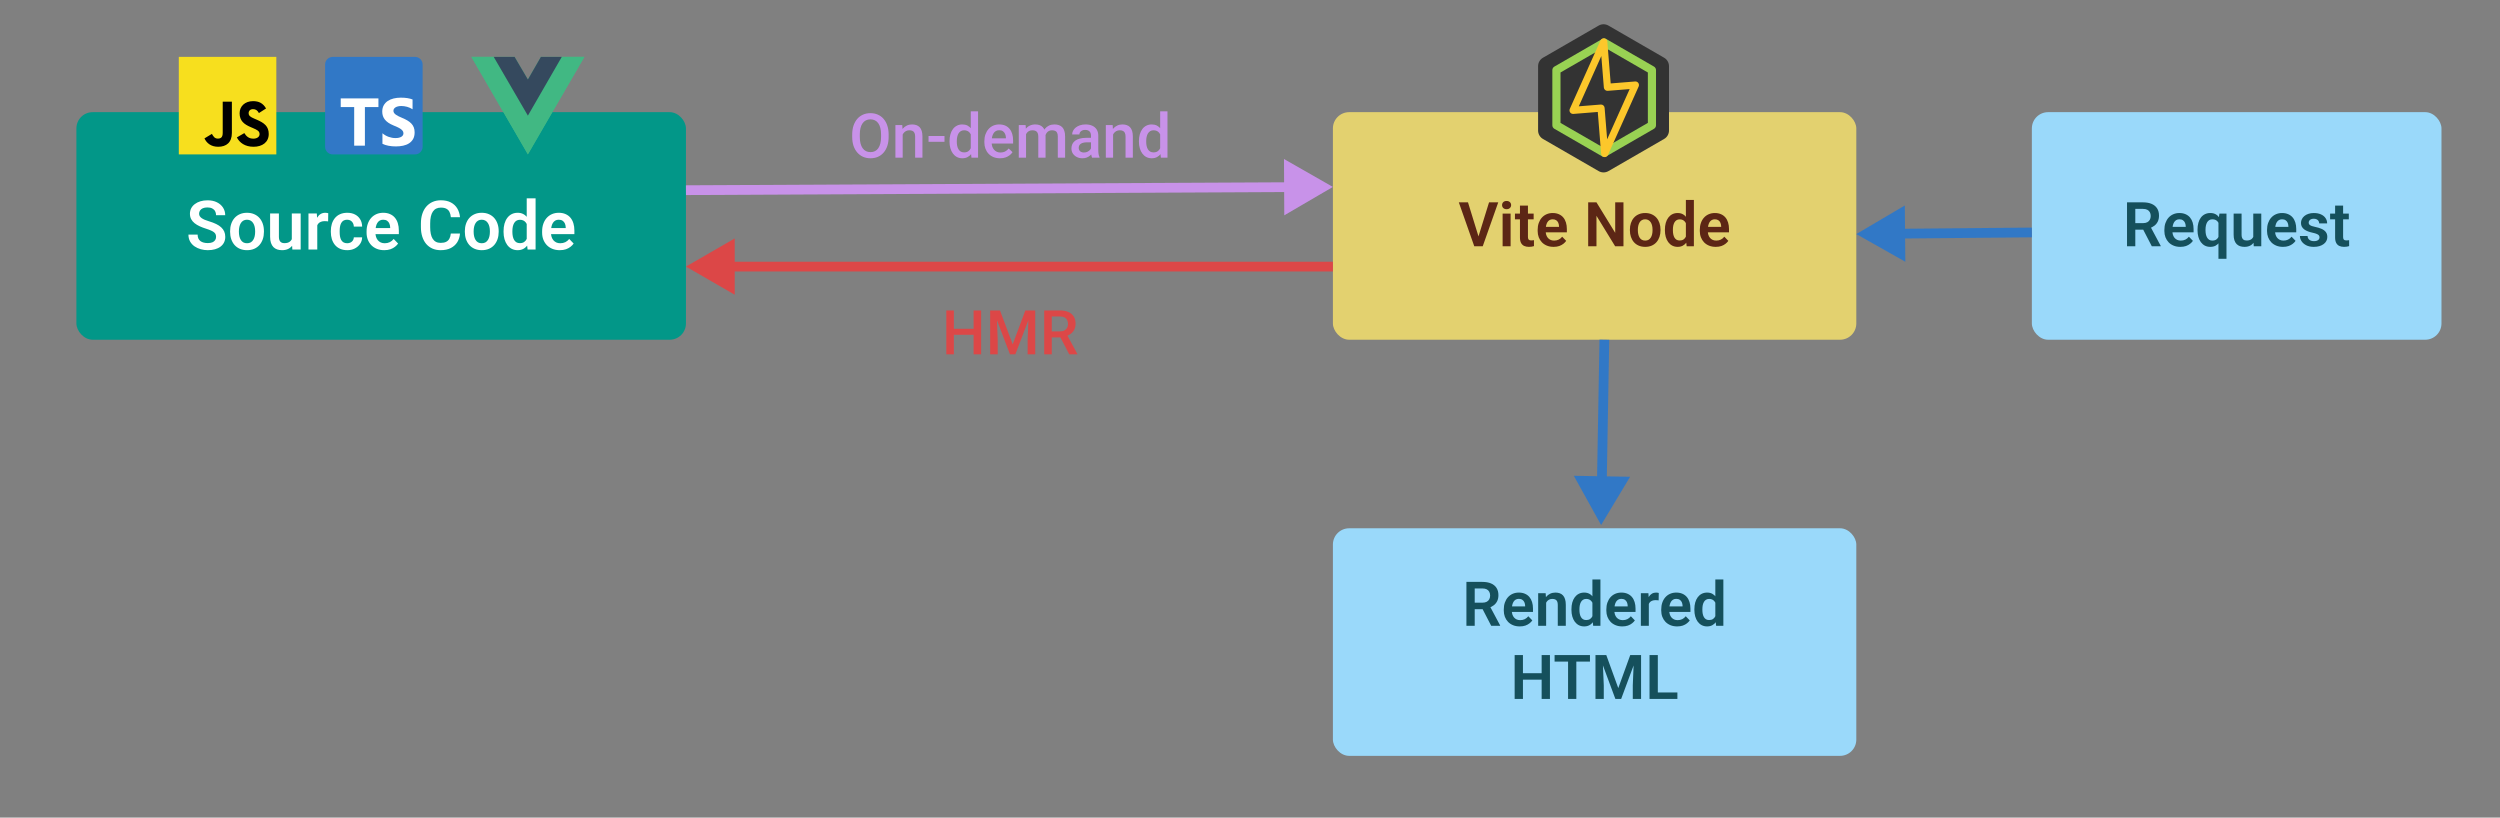 <svg width="1538" height="503" viewBox="0 0 1538 503" fill="none" xmlns="http://www.w3.org/2000/svg">
<rect x="0" y="0" width="1538" height="503" fill="#808080" stroke="none"/>
<rect x="47" y="69" width="375" height="140" rx="10" fill="#029788"/>
<path d="M132.925 145.748C132.925 145.174 132.836 144.661 132.658 144.21C132.494 143.745 132.187 143.328 131.735 142.959C131.298 142.576 130.676 142.207 129.869 141.852C129.076 141.482 128.051 141.1 126.793 140.703C125.398 140.266 124.1 139.773 122.896 139.227C121.693 138.68 120.634 138.044 119.718 137.319C118.815 136.595 118.111 135.761 117.605 134.817C117.1 133.86 116.847 132.753 116.847 131.495C116.847 130.265 117.106 129.144 117.626 128.132C118.159 127.12 118.911 126.252 119.882 125.527C120.853 124.789 121.994 124.222 123.307 123.825C124.633 123.429 126.096 123.23 127.695 123.23C129.91 123.23 131.824 123.634 133.438 124.44C135.064 125.247 136.322 126.341 137.211 127.722C138.1 129.103 138.544 130.654 138.544 132.377H132.925C132.925 131.447 132.727 130.627 132.33 129.916C131.947 129.205 131.359 128.645 130.566 128.234C129.787 127.824 128.803 127.619 127.613 127.619C126.465 127.619 125.508 127.79 124.742 128.132C123.99 128.474 123.423 128.938 123.04 129.526C122.671 130.114 122.486 130.771 122.486 131.495C122.486 132.042 122.616 132.534 122.876 132.972C123.136 133.396 123.525 133.799 124.045 134.182C124.564 134.551 125.207 134.899 125.973 135.228C126.752 135.542 127.654 135.856 128.68 136.171C130.32 136.663 131.756 137.21 132.986 137.812C134.23 138.413 135.263 139.097 136.083 139.862C136.917 140.628 137.539 141.489 137.949 142.446C138.373 143.403 138.585 144.49 138.585 145.707C138.585 146.992 138.332 148.141 137.826 149.152C137.32 150.164 136.596 151.025 135.652 151.736C134.709 152.447 133.574 152.987 132.248 153.356C130.936 153.726 129.466 153.91 127.839 153.91C126.39 153.91 124.954 153.719 123.532 153.336C122.124 152.939 120.846 152.352 119.697 151.572C118.549 150.779 117.633 149.781 116.949 148.578C116.266 147.361 115.924 145.939 115.924 144.312H121.584C121.584 145.256 121.734 146.062 122.035 146.732C122.35 147.389 122.787 147.929 123.348 148.353C123.922 148.763 124.592 149.063 125.357 149.255C126.123 149.446 126.95 149.542 127.839 149.542C128.987 149.542 129.931 149.385 130.669 149.07C131.421 148.742 131.981 148.291 132.351 147.717C132.733 147.143 132.925 146.486 132.925 145.748ZM141.559 142.631V142.2C141.559 140.573 141.791 139.076 142.256 137.709C142.721 136.328 143.397 135.132 144.286 134.12C145.175 133.108 146.262 132.322 147.547 131.762C148.832 131.188 150.295 130.9 151.936 130.9C153.604 130.9 155.08 131.188 156.365 131.762C157.664 132.322 158.758 133.108 159.646 134.12C160.535 135.132 161.212 136.328 161.677 137.709C162.142 139.076 162.374 140.573 162.374 142.2V142.631C162.374 144.244 162.142 145.741 161.677 147.122C161.212 148.489 160.535 149.686 159.646 150.711C158.758 151.723 157.671 152.509 156.386 153.069C155.101 153.63 153.631 153.91 151.977 153.91C150.336 153.91 148.866 153.63 147.567 153.069C146.269 152.509 145.175 151.723 144.286 150.711C143.397 149.686 142.721 148.489 142.256 147.122C141.791 145.741 141.559 144.244 141.559 142.631ZM146.973 142.2V142.631C146.973 143.602 147.068 144.511 147.26 145.358C147.451 146.206 147.745 146.951 148.142 147.594C148.538 148.236 149.051 148.742 149.68 149.111C150.322 149.467 151.088 149.645 151.977 149.645C152.852 149.645 153.604 149.467 154.232 149.111C154.861 148.742 155.374 148.236 155.771 147.594C156.181 146.951 156.481 146.206 156.673 145.358C156.864 144.511 156.96 143.602 156.96 142.631V142.2C156.96 141.243 156.864 140.348 156.673 139.514C156.481 138.666 156.181 137.921 155.771 137.278C155.374 136.622 154.854 136.109 154.212 135.74C153.583 135.357 152.824 135.166 151.936 135.166C151.061 135.166 150.309 135.357 149.68 135.74C149.051 136.109 148.538 136.622 148.142 137.278C147.745 137.921 147.451 138.666 147.26 139.514C147.068 140.348 146.973 141.243 146.973 142.2ZM179.519 148.229V131.311H184.974V153.5H179.847L179.519 148.229ZM180.216 143.636L181.897 143.595C181.897 145.085 181.733 146.459 181.405 147.717C181.077 148.975 180.564 150.068 179.867 150.998C179.184 151.914 178.315 152.632 177.263 153.151C176.21 153.657 174.966 153.91 173.53 153.91C172.437 153.91 171.438 153.76 170.536 153.459C169.634 153.145 168.854 152.659 168.198 152.003C167.556 151.333 167.057 150.479 166.701 149.439C166.346 148.387 166.168 147.122 166.168 145.646V131.311H171.582V145.687C171.582 146.425 171.664 147.04 171.828 147.532C172.006 148.024 172.245 148.428 172.546 148.742C172.86 149.043 173.223 149.262 173.633 149.398C174.057 149.521 174.508 149.583 174.986 149.583C176.299 149.583 177.331 149.323 178.083 148.804C178.849 148.271 179.396 147.56 179.724 146.671C180.052 145.769 180.216 144.757 180.216 143.636ZM195.187 135.843V153.5H189.772V131.311H194.899L195.187 135.843ZM201.934 131.167L201.852 136.212C201.551 136.157 201.209 136.116 200.826 136.089C200.457 136.062 200.108 136.048 199.78 136.048C198.946 136.048 198.215 136.164 197.586 136.396C196.957 136.615 196.431 136.937 196.007 137.36C195.597 137.784 195.282 138.304 195.063 138.919C194.845 139.521 194.722 140.204 194.694 140.97L193.525 140.826C193.525 139.418 193.669 138.112 193.956 136.909C194.243 135.706 194.66 134.653 195.207 133.751C195.754 132.849 196.438 132.151 197.258 131.659C198.092 131.153 199.049 130.9 200.129 130.9C200.43 130.9 200.751 130.928 201.093 130.982C201.448 131.023 201.729 131.085 201.934 131.167ZM213.603 149.645C214.368 149.645 215.052 149.494 215.653 149.193C216.255 148.893 216.733 148.469 217.089 147.922C217.458 147.375 217.656 146.739 217.684 146.015H222.79C222.763 147.519 222.339 148.865 221.519 150.055C220.698 151.244 219.604 152.188 218.237 152.885C216.884 153.568 215.366 153.91 213.685 153.91C211.976 153.91 210.485 153.623 209.214 153.049C207.942 152.475 206.883 151.675 206.035 150.649C205.201 149.624 204.572 148.435 204.148 147.081C203.738 145.728 203.533 144.278 203.533 142.733V142.077C203.533 140.532 203.738 139.083 204.148 137.729C204.572 136.376 205.201 135.187 206.035 134.161C206.883 133.136 207.942 132.336 209.214 131.762C210.485 131.188 211.969 130.9 213.664 130.9C215.455 130.9 217.027 131.249 218.381 131.946C219.748 132.644 220.814 133.628 221.58 134.899C222.359 136.171 222.763 137.668 222.79 139.391H217.684C217.656 138.598 217.479 137.887 217.15 137.258C216.822 136.629 216.357 136.123 215.756 135.74C215.154 135.357 214.423 135.166 213.562 135.166C212.646 135.166 211.88 135.357 211.265 135.74C210.663 136.123 210.191 136.649 209.85 137.319C209.521 137.976 209.289 138.714 209.152 139.534C209.029 140.341 208.968 141.188 208.968 142.077V142.733C208.968 143.636 209.029 144.497 209.152 145.317C209.289 146.138 209.521 146.876 209.85 147.532C210.191 148.175 210.663 148.688 211.265 149.07C211.88 149.453 212.659 149.645 213.603 149.645ZM236.366 153.91C234.685 153.91 233.174 153.637 231.834 153.09C230.494 152.543 229.353 151.784 228.409 150.813C227.479 149.829 226.762 148.688 226.256 147.389C225.764 146.076 225.518 144.668 225.518 143.164V142.344C225.518 140.635 225.764 139.083 226.256 137.688C226.748 136.28 227.445 135.07 228.348 134.059C229.25 133.047 230.33 132.268 231.588 131.721C232.846 131.174 234.233 130.9 235.751 130.9C237.323 130.9 238.711 131.167 239.914 131.7C241.117 132.22 242.122 132.958 242.929 133.915C243.735 134.872 244.344 136.021 244.754 137.36C245.164 138.687 245.369 140.156 245.369 141.77V144.046H227.979V140.313H240.037V139.903C240.01 139.042 239.846 138.256 239.545 137.545C239.244 136.82 238.779 136.246 238.15 135.822C237.521 135.385 236.708 135.166 235.71 135.166C234.903 135.166 234.199 135.344 233.598 135.699C233.01 136.041 232.518 136.533 232.121 137.176C231.738 137.805 231.451 138.557 231.26 139.432C231.068 140.307 230.973 141.277 230.973 142.344V143.164C230.973 144.094 231.096 144.955 231.342 145.748C231.602 146.541 231.978 147.231 232.47 147.819C232.976 148.394 233.577 148.845 234.274 149.173C234.985 149.487 235.792 149.645 236.694 149.645C237.829 149.645 238.854 149.426 239.771 148.988C240.7 148.537 241.507 147.874 242.19 146.999L244.918 149.829C244.453 150.513 243.824 151.169 243.031 151.798C242.252 152.427 241.309 152.939 240.201 153.336C239.094 153.719 237.815 153.91 236.366 153.91ZM277.341 143.677H282.98C282.83 145.673 282.276 147.443 281.319 148.988C280.362 150.52 279.029 151.723 277.32 152.598C275.611 153.473 273.54 153.91 271.106 153.91C269.233 153.91 267.545 153.582 266.041 152.926C264.551 152.256 263.272 151.306 262.206 150.075C261.153 148.831 260.347 147.341 259.786 145.604C259.226 143.854 258.945 141.893 258.945 139.719V137.442C258.945 135.269 259.232 133.307 259.807 131.557C260.381 129.807 261.201 128.316 262.268 127.086C263.348 125.842 264.64 124.885 266.144 124.215C267.661 123.545 269.356 123.21 271.229 123.21C273.663 123.21 275.721 123.661 277.402 124.563C279.084 125.452 280.39 126.676 281.319 128.234C282.249 129.793 282.81 131.584 283.001 133.607H277.361C277.252 132.35 276.979 131.283 276.541 130.408C276.117 129.533 275.475 128.87 274.613 128.419C273.766 127.954 272.638 127.722 271.229 127.722C270.136 127.722 269.172 127.927 268.338 128.337C267.518 128.747 266.834 129.362 266.287 130.183C265.74 130.989 265.33 132.001 265.057 133.218C264.783 134.421 264.646 135.815 264.646 137.401V139.719C264.646 141.236 264.77 142.597 265.016 143.8C265.262 145.003 265.645 146.021 266.164 146.855C266.684 147.689 267.354 148.325 268.174 148.763C268.994 149.2 269.972 149.419 271.106 149.419C272.487 149.419 273.608 149.2 274.47 148.763C275.345 148.325 276.008 147.683 276.459 146.835C276.924 145.987 277.218 144.935 277.341 143.677ZM285.975 142.631V142.2C285.975 140.573 286.207 139.076 286.672 137.709C287.137 136.328 287.813 135.132 288.702 134.12C289.591 133.108 290.678 132.322 291.963 131.762C293.248 131.188 294.711 130.9 296.352 130.9C298.02 130.9 299.496 131.188 300.781 131.762C302.08 132.322 303.174 133.108 304.062 134.12C304.951 135.132 305.628 136.328 306.093 137.709C306.558 139.076 306.79 140.573 306.79 142.2V142.631C306.79 144.244 306.558 145.741 306.093 147.122C305.628 148.489 304.951 149.686 304.062 150.711C303.174 151.723 302.087 152.509 300.802 153.069C299.517 153.63 298.047 153.91 296.393 153.91C294.752 153.91 293.282 153.63 291.983 153.069C290.685 152.509 289.591 151.723 288.702 150.711C287.813 149.686 287.137 148.489 286.672 147.122C286.207 145.741 285.975 144.244 285.975 142.631ZM291.389 142.2V142.631C291.389 143.602 291.484 144.511 291.676 145.358C291.867 146.206 292.161 146.951 292.558 147.594C292.954 148.236 293.467 148.742 294.096 149.111C294.738 149.467 295.504 149.645 296.393 149.645C297.268 149.645 298.02 149.467 298.648 149.111C299.277 148.742 299.79 148.236 300.187 147.594C300.597 146.951 300.897 146.206 301.089 145.358C301.28 144.511 301.376 143.602 301.376 142.631V142.2C301.376 141.243 301.28 140.348 301.089 139.514C300.897 138.666 300.597 137.921 300.187 137.278C299.79 136.622 299.271 136.109 298.628 135.74C297.999 135.357 297.24 135.166 296.352 135.166C295.477 135.166 294.725 135.357 294.096 135.74C293.467 136.109 292.954 136.622 292.558 137.278C292.161 137.921 291.867 138.666 291.676 139.514C291.484 140.348 291.389 141.243 291.389 142.2ZM324.037 148.783V122H329.492V153.5H324.57L324.037 148.783ZM309.784 142.672V142.241C309.784 140.546 309.976 139.008 310.358 137.627C310.755 136.232 311.329 135.036 312.081 134.038C312.833 133.04 313.742 132.268 314.809 131.721C315.889 131.174 317.112 130.9 318.479 130.9C319.806 130.9 320.961 131.167 321.945 131.7C322.943 132.233 323.791 132.992 324.488 133.977C325.199 134.961 325.767 136.13 326.19 137.483C326.614 138.823 326.922 140.3 327.113 141.913V143.082C326.922 144.654 326.614 146.097 326.19 147.409C325.767 148.722 325.199 149.87 324.488 150.854C323.791 151.825 322.943 152.577 321.945 153.11C320.947 153.644 319.778 153.91 318.438 153.91C317.085 153.91 315.868 153.63 314.788 153.069C313.722 152.509 312.812 151.723 312.061 150.711C311.322 149.699 310.755 148.51 310.358 147.143C309.976 145.775 309.784 144.285 309.784 142.672ZM315.219 142.241V142.672C315.219 143.629 315.301 144.524 315.465 145.358C315.629 146.192 315.896 146.931 316.265 147.573C316.634 148.202 317.105 148.694 317.68 149.05C318.268 149.405 318.979 149.583 319.812 149.583C320.879 149.583 321.754 149.351 322.438 148.886C323.135 148.407 323.675 147.758 324.058 146.938C324.44 146.104 324.687 145.167 324.796 144.128V140.908C324.741 140.088 324.598 139.329 324.365 138.632C324.146 137.935 323.832 137.333 323.422 136.827C323.025 136.321 322.533 135.925 321.945 135.638C321.357 135.351 320.66 135.207 319.854 135.207C319.02 135.207 318.309 135.392 317.721 135.761C317.133 136.116 316.654 136.615 316.285 137.258C315.916 137.9 315.643 138.646 315.465 139.493C315.301 140.341 315.219 141.257 315.219 142.241ZM344.36 153.91C342.679 153.91 341.168 153.637 339.828 153.09C338.488 152.543 337.347 151.784 336.403 150.813C335.474 149.829 334.756 148.688 334.25 147.389C333.758 146.076 333.512 144.668 333.512 143.164V142.344C333.512 140.635 333.758 139.083 334.25 137.688C334.742 136.28 335.439 135.07 336.342 134.059C337.244 133.047 338.324 132.268 339.582 131.721C340.84 131.174 342.228 130.9 343.745 130.9C345.317 130.9 346.705 131.167 347.908 131.7C349.111 132.22 350.116 132.958 350.923 133.915C351.729 134.872 352.338 136.021 352.748 137.36C353.158 138.687 353.363 140.156 353.363 141.77V144.046H335.973V140.313H348.031V139.903C348.004 139.042 347.84 138.256 347.539 137.545C347.238 136.82 346.773 136.246 346.145 135.822C345.516 135.385 344.702 135.166 343.704 135.166C342.897 135.166 342.193 135.344 341.592 135.699C341.004 136.041 340.512 136.533 340.115 137.176C339.732 137.805 339.445 138.557 339.254 139.432C339.062 140.307 338.967 141.277 338.967 142.344V143.164C338.967 144.094 339.09 144.955 339.336 145.748C339.596 146.541 339.972 147.231 340.464 147.819C340.97 148.394 341.571 148.845 342.269 149.173C342.979 149.487 343.786 149.645 344.688 149.645C345.823 149.645 346.849 149.426 347.765 148.988C348.694 148.537 349.501 147.874 350.185 146.999L352.912 149.829C352.447 150.513 351.818 151.169 351.025 151.798C350.246 152.427 349.303 152.939 348.195 153.336C347.088 153.719 345.81 153.91 344.36 153.91Z" fill="white"/>
<rect x="820" y="69" width="322" height="140" rx="10" fill="#E3D16F"/>
<path d="M909.323 146.212L916.059 124.484H921.718L912.181 151.5H908.414L909.323 146.212ZM903.107 124.484L909.806 146.212L910.771 151.5H906.967L897.467 124.484H903.107ZM929.325 131.424V151.5H924.408V131.424H929.325ZM924.074 126.173C924.074 125.443 924.322 124.837 924.816 124.354C925.324 123.872 926.004 123.631 926.857 123.631C927.711 123.631 928.385 123.872 928.88 124.354C929.387 124.837 929.641 125.443 929.641 126.173C929.641 126.89 929.387 127.49 928.88 127.973C928.385 128.455 927.711 128.696 926.857 128.696C926.004 128.696 925.324 128.455 924.816 127.973C924.322 127.49 924.074 126.89 924.074 126.173ZM943.501 131.424V134.949H931.997V131.424H943.501ZM935.077 126.488H939.994V145.711C939.994 146.305 940.075 146.762 940.235 147.084C940.396 147.406 940.637 147.622 940.959 147.733C941.281 147.845 941.664 147.9 942.109 147.9C942.431 147.9 942.728 147.882 943 147.845C943.272 147.808 943.501 147.771 943.687 147.733L943.705 151.407C943.297 151.543 942.833 151.655 942.313 151.741C941.806 151.828 941.231 151.871 940.588 151.871C939.487 151.871 938.522 151.686 937.693 151.314C936.865 150.931 936.221 150.319 935.764 149.478C935.306 148.624 935.077 147.498 935.077 146.101V126.488ZM955.784 151.871C954.263 151.871 952.896 151.624 951.684 151.129C950.471 150.634 949.438 149.948 948.585 149.069C947.744 148.179 947.094 147.146 946.637 145.971C946.191 144.783 945.969 143.509 945.969 142.148V141.406C945.969 139.86 946.191 138.456 946.637 137.194C947.082 135.92 947.713 134.826 948.529 133.91C949.346 132.995 950.323 132.29 951.461 131.795C952.599 131.3 953.854 131.053 955.228 131.053C956.65 131.053 957.906 131.294 958.994 131.776C960.083 132.246 960.992 132.914 961.722 133.78C962.451 134.646 963.002 135.685 963.373 136.897C963.744 138.097 963.93 139.427 963.93 140.887V142.946H948.195V139.569H959.105V139.198C959.081 138.419 958.932 137.708 958.66 137.064C958.388 136.409 957.967 135.889 957.398 135.506C956.829 135.11 956.093 134.912 955.19 134.912C954.461 134.912 953.824 135.073 953.279 135.395C952.747 135.704 952.302 136.149 951.943 136.73C951.597 137.299 951.337 137.98 951.164 138.771C950.991 139.563 950.904 140.441 950.904 141.406V142.148C950.904 142.99 951.016 143.769 951.238 144.486C951.473 145.204 951.813 145.828 952.259 146.36C952.716 146.88 953.261 147.288 953.892 147.585C954.535 147.869 955.265 148.012 956.081 148.012C957.108 148.012 958.035 147.814 958.864 147.418C959.705 147.01 960.435 146.41 961.054 145.618L963.521 148.179C963.101 148.797 962.532 149.391 961.814 149.96C961.109 150.529 960.256 150.993 959.254 151.352C958.252 151.698 957.095 151.871 955.784 151.871ZM998.757 124.484V151.5H993.636L982.15 132.76V151.5H977.048V124.484H982.15L993.673 143.243V124.484H998.757ZM1002.71 141.666V141.276C1002.71 139.804 1002.92 138.45 1003.34 137.213C1003.76 135.964 1004.37 134.881 1005.18 133.966C1005.98 133.05 1006.96 132.339 1008.13 131.832C1009.29 131.312 1010.61 131.053 1012.1 131.053C1013.61 131.053 1014.94 131.312 1016.11 131.832C1017.28 132.339 1018.27 133.05 1019.07 133.966C1019.88 134.881 1020.49 135.964 1020.91 137.213C1021.33 138.45 1021.54 139.804 1021.54 141.276V141.666C1021.54 143.126 1021.33 144.48 1020.91 145.729C1020.49 146.966 1019.88 148.049 1019.07 148.977C1018.27 149.892 1017.29 150.603 1016.12 151.11C1014.96 151.618 1013.63 151.871 1012.13 151.871C1010.65 151.871 1009.32 151.618 1008.15 151.11C1006.97 150.603 1005.98 149.892 1005.18 148.977C1004.37 148.049 1003.76 146.966 1003.34 145.729C1002.92 144.48 1002.71 143.126 1002.71 141.666ZM1007.61 141.276V141.666C1007.61 142.544 1007.69 143.367 1007.87 144.134C1008.04 144.901 1008.31 145.575 1008.67 146.156C1009.02 146.738 1009.49 147.195 1010.06 147.529C1010.64 147.851 1011.33 148.012 1012.13 148.012C1012.93 148.012 1013.61 147.851 1014.18 147.529C1014.74 147.195 1015.21 146.738 1015.57 146.156C1015.94 145.575 1016.21 144.901 1016.38 144.134C1016.56 143.367 1016.64 142.544 1016.64 141.666V141.276C1016.64 140.41 1016.56 139.6 1016.38 138.846C1016.21 138.079 1015.94 137.405 1015.57 136.823C1015.21 136.229 1014.74 135.766 1014.16 135.432C1013.59 135.085 1012.9 134.912 1012.1 134.912C1011.31 134.912 1010.63 135.085 1010.06 135.432C1009.49 135.766 1009.02 136.229 1008.67 136.823C1008.31 137.405 1008.04 138.079 1007.87 138.846C1007.69 139.6 1007.61 140.41 1007.61 141.276ZM1037.15 147.232V123H1042.08V151.5H1037.63L1037.15 147.232ZM1024.25 141.703V141.313C1024.25 139.78 1024.42 138.388 1024.77 137.139C1025.13 135.877 1025.65 134.795 1026.33 133.892C1027.01 132.989 1027.83 132.29 1028.8 131.795C1029.77 131.3 1030.88 131.053 1032.12 131.053C1033.32 131.053 1034.36 131.294 1035.25 131.776C1036.16 132.259 1036.92 132.945 1037.55 133.836C1038.2 134.727 1038.71 135.784 1039.09 137.009C1039.48 138.221 1039.76 139.557 1039.93 141.017V142.074C1039.76 143.497 1039.48 144.802 1039.09 145.989C1038.71 147.177 1038.2 148.216 1037.55 149.106C1036.92 149.985 1036.16 150.665 1035.25 151.147C1034.35 151.63 1033.29 151.871 1032.08 151.871C1030.86 151.871 1029.76 151.618 1028.78 151.11C1027.81 150.603 1026.99 149.892 1026.31 148.977C1025.64 148.061 1025.13 146.985 1024.77 145.748C1024.42 144.511 1024.25 143.163 1024.25 141.703ZM1029.17 141.313V141.703C1029.17 142.569 1029.24 143.379 1029.39 144.134C1029.54 144.888 1029.78 145.556 1030.11 146.138C1030.45 146.707 1030.88 147.152 1031.39 147.474C1031.93 147.795 1032.57 147.956 1033.32 147.956C1034.29 147.956 1035.08 147.746 1035.7 147.325C1036.33 146.892 1036.82 146.305 1037.17 145.562C1037.51 144.808 1037.73 143.961 1037.83 143.021V140.107C1037.78 139.365 1037.65 138.679 1037.44 138.048C1037.25 137.417 1036.96 136.873 1036.59 136.415C1036.23 135.957 1035.79 135.599 1035.25 135.339C1034.72 135.079 1034.09 134.949 1033.36 134.949C1032.61 134.949 1031.96 135.116 1031.43 135.45C1030.9 135.772 1030.47 136.223 1030.13 136.805C1029.8 137.386 1029.55 138.06 1029.39 138.827C1029.24 139.594 1029.17 140.423 1029.17 141.313ZM1055.53 151.871C1054.01 151.871 1052.65 151.624 1051.43 151.129C1050.22 150.634 1049.19 149.948 1048.33 149.069C1047.49 148.179 1046.84 147.146 1046.39 145.971C1045.94 144.783 1045.72 143.509 1045.72 142.148V141.406C1045.72 139.86 1045.94 138.456 1046.39 137.194C1046.83 135.92 1047.46 134.826 1048.28 133.91C1049.1 132.995 1050.07 132.29 1051.21 131.795C1052.35 131.3 1053.6 131.053 1054.98 131.053C1056.4 131.053 1057.66 131.294 1058.74 131.776C1059.83 132.246 1060.74 132.914 1061.47 133.78C1062.2 134.646 1062.75 135.685 1063.12 136.897C1063.49 138.097 1063.68 139.427 1063.68 140.887V142.946H1047.95V139.569H1058.86V139.198C1058.83 138.419 1058.68 137.708 1058.41 137.064C1058.14 136.409 1057.72 135.889 1057.15 135.506C1056.58 135.11 1055.84 134.912 1054.94 134.912C1054.21 134.912 1053.57 135.073 1053.03 135.395C1052.5 135.704 1052.05 136.149 1051.69 136.73C1051.35 137.299 1051.09 137.98 1050.91 138.771C1050.74 139.563 1050.65 140.441 1050.65 141.406V142.148C1050.65 142.99 1050.77 143.769 1050.99 144.486C1051.22 145.204 1051.56 145.828 1052.01 146.36C1052.47 146.88 1053.01 147.288 1053.64 147.585C1054.28 147.869 1055.01 148.012 1055.83 148.012C1056.86 148.012 1057.79 147.814 1058.61 147.418C1059.46 147.01 1060.19 146.41 1060.8 145.618L1063.27 148.179C1062.85 148.797 1062.28 149.391 1061.56 149.96C1060.86 150.529 1060.01 150.993 1059 151.352C1058 151.698 1056.85 151.871 1055.53 151.871Z" fill="#5C2615"/>
<rect x="1250" y="69" width="252" height="140" rx="10" fill="#9AD9FA"/>
<path d="M1308.54 124.484H1318.35C1320.4 124.484 1322.17 124.794 1323.64 125.412C1325.11 126.031 1326.24 126.946 1327.03 128.158C1327.83 129.37 1328.22 130.861 1328.22 132.63C1328.22 134.028 1327.97 135.24 1327.48 136.267C1326.98 137.293 1326.29 138.153 1325.38 138.846C1324.49 139.538 1323.44 140.083 1322.23 140.479L1320.63 141.295H1311.97L1311.93 137.269H1318.41C1319.46 137.269 1320.33 137.083 1321.02 136.712C1321.72 136.341 1322.23 135.827 1322.58 135.172C1322.94 134.516 1323.12 133.768 1323.12 132.927C1323.12 132.024 1322.95 131.244 1322.6 130.589C1322.25 129.921 1321.73 129.408 1321.02 129.049C1320.32 128.69 1319.43 128.511 1318.35 128.511H1313.64V151.5H1308.54V124.484ZM1323.79 151.5L1317.53 139.402L1322.93 139.384L1329.26 151.24V151.5H1323.79ZM1341.34 151.871C1339.82 151.871 1338.45 151.624 1337.24 151.129C1336.03 150.634 1334.99 149.948 1334.14 149.069C1333.3 148.179 1332.65 147.146 1332.19 145.971C1331.75 144.783 1331.52 143.509 1331.52 142.148V141.406C1331.52 139.86 1331.75 138.456 1332.19 137.194C1332.64 135.92 1333.27 134.826 1334.08 133.91C1334.9 132.995 1335.88 132.29 1337.02 131.795C1338.15 131.3 1339.41 131.053 1340.78 131.053C1342.21 131.053 1343.46 131.294 1344.55 131.776C1345.64 132.246 1346.55 132.914 1347.28 133.78C1348.01 134.646 1348.56 135.685 1348.93 136.897C1349.3 138.097 1349.49 139.427 1349.49 140.887V142.946H1333.75V139.569H1344.66V139.198C1344.64 138.419 1344.49 137.708 1344.22 137.064C1343.94 136.409 1343.52 135.889 1342.95 135.506C1342.39 135.11 1341.65 134.912 1340.75 134.912C1340.02 134.912 1339.38 135.073 1338.83 135.395C1338.3 135.704 1337.86 136.149 1337.5 136.73C1337.15 137.299 1336.89 137.98 1336.72 138.771C1336.55 139.563 1336.46 140.441 1336.46 141.406V142.148C1336.46 142.99 1336.57 143.769 1336.79 144.486C1337.03 145.204 1337.37 145.828 1337.81 146.36C1338.27 146.88 1338.82 147.288 1339.45 147.585C1340.09 147.869 1340.82 148.012 1341.64 148.012C1342.66 148.012 1343.59 147.814 1344.42 147.418C1345.26 147.01 1345.99 146.41 1346.61 145.618L1349.08 148.179C1348.66 148.797 1348.09 149.391 1347.37 149.96C1346.67 150.529 1345.81 150.993 1344.81 151.352C1343.81 151.698 1342.65 151.871 1341.34 151.871ZM1364.79 159.219V135.469L1365.39 131.424H1369.73V159.219H1364.79ZM1351.92 141.666V141.276C1351.92 139.743 1352.09 138.351 1352.44 137.102C1352.78 135.84 1353.29 134.764 1353.96 133.873C1354.64 132.97 1355.47 132.277 1356.44 131.795C1357.42 131.3 1358.54 131.053 1359.8 131.053C1361.04 131.053 1362.11 131.294 1363.01 131.776C1363.91 132.259 1364.68 132.945 1365.31 133.836C1365.94 134.714 1366.44 135.759 1366.82 136.972C1367.2 138.184 1367.48 139.526 1367.67 140.998V142.056C1367.48 143.466 1367.2 144.771 1366.82 145.971C1366.44 147.158 1365.94 148.197 1365.31 149.088C1364.69 149.966 1363.93 150.653 1363.01 151.147C1362.1 151.63 1361.01 151.871 1359.76 151.871C1358.52 151.871 1357.4 151.618 1356.42 151.11C1355.46 150.591 1354.64 149.873 1353.96 148.958C1353.29 148.043 1352.78 146.966 1352.44 145.729C1352.09 144.48 1351.92 143.126 1351.92 141.666ZM1356.83 141.276V141.666C1356.83 142.544 1356.91 143.367 1357.06 144.134C1357.22 144.888 1357.46 145.556 1357.8 146.138C1358.13 146.719 1358.56 147.177 1359.08 147.511C1359.61 147.845 1360.25 148.012 1361.01 148.012C1362.02 148.012 1362.84 147.789 1363.48 147.344C1364.12 146.898 1364.6 146.299 1364.92 145.544C1365.26 144.777 1365.47 143.924 1365.57 142.983V140.089C1365.51 139.334 1365.38 138.642 1365.18 138.011C1364.98 137.38 1364.71 136.836 1364.35 136.378C1364 135.92 1363.56 135.562 1363.01 135.302C1362.47 135.042 1361.81 134.912 1361.04 134.912C1360.29 134.912 1359.65 135.079 1359.12 135.413C1358.58 135.735 1358.15 136.186 1357.82 136.768C1357.48 137.349 1357.24 138.023 1357.07 138.79C1356.91 139.557 1356.83 140.386 1356.83 141.276ZM1386.21 146.731V131.424H1391.14V151.5H1386.5L1386.21 146.731ZM1386.84 142.575L1388.36 142.538C1388.36 143.886 1388.21 145.13 1387.91 146.268C1387.62 147.406 1387.15 148.395 1386.52 149.236C1385.9 150.065 1385.12 150.715 1384.16 151.185C1383.21 151.642 1382.09 151.871 1380.79 151.871C1379.8 151.871 1378.89 151.735 1378.08 151.463C1377.26 151.178 1376.56 150.739 1375.96 150.146C1375.38 149.539 1374.93 148.766 1374.61 147.826C1374.29 146.874 1374.13 145.729 1374.13 144.394V131.424H1379.02V144.431C1379.02 145.099 1379.1 145.655 1379.25 146.101C1379.41 146.546 1379.62 146.911 1379.9 147.195C1380.18 147.467 1380.51 147.665 1380.88 147.789C1381.26 147.9 1381.67 147.956 1382.1 147.956C1383.29 147.956 1384.23 147.721 1384.91 147.251C1385.6 146.769 1386.09 146.125 1386.39 145.321C1386.69 144.505 1386.84 143.59 1386.84 142.575ZM1404.5 151.871C1402.98 151.871 1401.61 151.624 1400.4 151.129C1399.19 150.634 1398.15 149.948 1397.3 149.069C1396.46 148.179 1395.81 147.146 1395.35 145.971C1394.91 144.783 1394.68 143.509 1394.68 142.148V141.406C1394.68 139.86 1394.91 138.456 1395.35 137.194C1395.8 135.92 1396.43 134.826 1397.25 133.91C1398.06 132.995 1399.04 132.29 1400.18 131.795C1401.31 131.3 1402.57 131.053 1403.94 131.053C1405.37 131.053 1406.62 131.294 1407.71 131.776C1408.8 132.246 1409.71 132.914 1410.44 133.78C1411.17 134.646 1411.72 135.685 1412.09 136.897C1412.46 138.097 1412.65 139.427 1412.65 140.887V142.946H1396.91V139.569H1407.82V139.198C1407.8 138.419 1407.65 137.708 1407.38 137.064C1407.1 136.409 1406.68 135.889 1406.11 135.506C1405.55 135.11 1404.81 134.912 1403.91 134.912C1403.18 134.912 1402.54 135.073 1402 135.395C1401.46 135.704 1401.02 136.149 1400.66 136.73C1400.31 137.299 1400.05 137.98 1399.88 138.771C1399.71 139.563 1399.62 140.441 1399.62 141.406V142.148C1399.62 142.99 1399.73 143.769 1399.95 144.486C1400.19 145.204 1400.53 145.828 1400.97 146.36C1401.43 146.88 1401.98 147.288 1402.61 147.585C1403.25 147.869 1403.98 148.012 1404.8 148.012C1405.82 148.012 1406.75 147.814 1407.58 147.418C1408.42 147.01 1409.15 146.41 1409.77 145.618L1412.24 148.179C1411.82 148.797 1411.25 149.391 1410.53 149.96C1409.83 150.529 1408.97 150.993 1407.97 151.352C1406.97 151.698 1405.81 151.871 1404.5 151.871ZM1426.97 146.008C1426.97 145.587 1426.86 145.21 1426.64 144.876C1426.41 144.542 1425.99 144.239 1425.37 143.967C1424.77 143.682 1423.88 143.416 1422.7 143.169C1421.66 142.946 1420.7 142.668 1419.83 142.334C1418.95 142 1418.19 141.598 1417.56 141.128C1416.93 140.646 1416.44 140.083 1416.08 139.439C1415.73 138.784 1415.56 138.029 1415.56 137.176C1415.56 136.347 1415.74 135.568 1416.1 134.838C1416.46 134.096 1416.97 133.446 1417.66 132.89C1418.34 132.321 1419.16 131.875 1420.14 131.554C1421.12 131.22 1422.22 131.053 1423.44 131.053C1425.15 131.053 1426.62 131.331 1427.84 131.888C1429.08 132.444 1430.03 133.211 1430.68 134.188C1431.34 135.153 1431.66 136.242 1431.66 137.454H1426.77C1426.77 136.922 1426.64 136.44 1426.39 136.007C1426.16 135.574 1425.79 135.228 1425.3 134.968C1424.81 134.696 1424.18 134.56 1423.43 134.56C1422.75 134.56 1422.17 134.671 1421.7 134.894C1421.24 135.116 1420.9 135.407 1420.66 135.766C1420.43 136.124 1420.31 136.52 1420.31 136.953C1420.31 137.275 1420.37 137.565 1420.49 137.825C1420.63 138.073 1420.85 138.301 1421.14 138.512C1421.44 138.722 1421.84 138.914 1422.35 139.087C1422.87 139.26 1423.51 139.427 1424.26 139.588C1425.76 139.885 1427.06 140.281 1428.18 140.775C1429.3 141.258 1430.18 141.901 1430.81 142.705C1431.44 143.509 1431.76 144.536 1431.76 145.785C1431.76 146.676 1431.57 147.492 1431.18 148.234C1430.8 148.964 1430.24 149.601 1429.51 150.146C1428.78 150.69 1427.91 151.117 1426.9 151.426C1425.88 151.723 1424.74 151.871 1423.46 151.871C1421.62 151.871 1420.06 151.543 1418.79 150.888C1417.51 150.22 1416.55 149.379 1415.89 148.364C1415.24 147.338 1414.91 146.274 1414.91 145.173H1419.6C1419.64 145.952 1419.85 146.577 1420.23 147.047C1420.62 147.517 1421.1 147.857 1421.68 148.067C1422.28 148.265 1422.9 148.364 1423.56 148.364C1424.3 148.364 1424.92 148.265 1425.43 148.067C1425.94 147.857 1426.32 147.579 1426.58 147.232C1426.84 146.874 1426.97 146.465 1426.97 146.008ZM1444.99 131.424V134.949H1433.48V131.424H1444.99ZM1436.56 126.488H1441.48V145.711C1441.48 146.305 1441.56 146.762 1441.72 147.084C1441.88 147.406 1442.12 147.622 1442.44 147.733C1442.77 147.845 1443.15 147.9 1443.59 147.9C1443.92 147.9 1444.21 147.882 1444.49 147.845C1444.76 147.808 1444.99 147.771 1445.17 147.733L1445.19 151.407C1444.78 151.543 1444.32 151.655 1443.8 151.741C1443.29 151.828 1442.72 151.871 1442.07 151.871C1440.97 151.871 1440.01 151.686 1439.18 151.314C1438.35 150.931 1437.71 150.319 1437.25 149.478C1436.79 148.624 1436.56 147.498 1436.56 146.101V126.488Z" fill="#15505C"/>
<rect x="820" y="325" width="322" height="140" rx="10" fill="#9AD9FA"/>
<path d="M902.143 357.984H911.958C914.011 357.984 915.774 358.294 917.246 358.912C918.718 359.531 919.85 360.446 920.642 361.658C921.433 362.87 921.829 364.361 921.829 366.13C921.829 367.528 921.582 368.74 921.087 369.767C920.592 370.793 919.893 371.653 918.99 372.346C918.1 373.038 917.048 373.583 915.836 373.979L914.24 374.795H905.575L905.538 370.769H912.014C913.065 370.769 913.937 370.583 914.63 370.212C915.323 369.841 915.842 369.327 916.188 368.672C916.547 368.016 916.727 367.268 916.727 366.427C916.727 365.524 916.553 364.744 916.207 364.089C915.861 363.421 915.335 362.908 914.63 362.549C913.925 362.19 913.034 362.011 911.958 362.011H907.245V385H902.143V357.984ZM917.395 385L911.142 372.902L916.541 372.884L922.868 384.74V385H917.395ZM934.947 385.371C933.426 385.371 932.059 385.124 930.847 384.629C929.634 384.134 928.602 383.448 927.748 382.569C926.907 381.679 926.257 380.646 925.8 379.471C925.354 378.283 925.132 377.009 925.132 375.648V374.906C925.132 373.36 925.354 371.956 925.8 370.694C926.245 369.42 926.876 368.326 927.692 367.41C928.509 366.495 929.486 365.79 930.624 365.295C931.762 364.8 933.018 364.553 934.391 364.553C935.813 364.553 937.069 364.794 938.157 365.276C939.246 365.746 940.155 366.414 940.885 367.28C941.615 368.146 942.165 369.185 942.536 370.397C942.907 371.597 943.093 372.927 943.093 374.387V376.446H927.358V373.069H938.269V372.698C938.244 371.919 938.095 371.208 937.823 370.564C937.551 369.909 937.131 369.389 936.562 369.006C935.993 368.61 935.257 368.412 934.354 368.412C933.624 368.412 932.987 368.573 932.442 368.895C931.91 369.204 931.465 369.649 931.106 370.23C930.76 370.799 930.5 371.48 930.327 372.271C930.154 373.063 930.067 373.941 930.067 374.906V375.648C930.067 376.49 930.179 377.269 930.401 377.986C930.636 378.704 930.977 379.328 931.422 379.86C931.88 380.38 932.424 380.788 933.055 381.085C933.698 381.369 934.428 381.512 935.244 381.512C936.271 381.512 937.199 381.314 938.027 380.918C938.868 380.51 939.598 379.91 940.217 379.118L942.685 381.679C942.264 382.297 941.695 382.891 940.978 383.46C940.272 384.029 939.419 384.493 938.417 384.852C937.415 385.198 936.258 385.371 934.947 385.371ZM951.183 369.21V385H946.284V364.924H950.886L951.183 369.21ZM950.403 374.238H948.956C948.968 372.779 949.166 371.455 949.55 370.268C949.933 369.08 950.471 368.06 951.164 367.206C951.869 366.353 952.704 365.697 953.669 365.239C954.634 364.782 955.71 364.553 956.897 364.553C957.862 364.553 958.734 364.689 959.514 364.961C960.293 365.233 960.961 365.666 961.518 366.26C962.087 366.854 962.52 367.633 962.816 368.598C963.126 369.55 963.28 370.725 963.28 372.123V385H958.345V372.086C958.345 371.171 958.209 370.447 957.937 369.915C957.677 369.383 957.293 369.006 956.786 368.783C956.291 368.561 955.679 368.449 954.949 368.449C954.195 368.449 953.533 368.604 952.964 368.913C952.407 369.21 951.937 369.624 951.554 370.156C951.183 370.688 950.898 371.3 950.7 371.993C950.502 372.686 950.403 373.434 950.403 374.238ZM979.646 380.732V356.5H984.581V385H980.128L979.646 380.732ZM966.75 375.203V374.813C966.75 373.28 966.923 371.888 967.27 370.639C967.628 369.377 968.148 368.295 968.828 367.392C969.508 366.489 970.331 365.79 971.296 365.295C972.273 364.8 973.38 364.553 974.617 364.553C975.817 364.553 976.862 364.794 977.753 365.276C978.656 365.759 979.423 366.445 980.054 367.336C980.697 368.227 981.21 369.284 981.594 370.509C981.977 371.721 982.256 373.057 982.429 374.517V375.574C982.256 376.997 981.977 378.302 981.594 379.489C981.21 380.677 980.697 381.716 980.054 382.606C979.423 383.485 978.656 384.165 977.753 384.647C976.85 385.13 975.792 385.371 974.58 385.371C973.355 385.371 972.255 385.118 971.277 384.61C970.312 384.103 969.49 383.392 968.81 382.477C968.142 381.561 967.628 380.485 967.27 379.248C966.923 378.011 966.75 376.663 966.75 375.203ZM971.667 374.813V375.203C971.667 376.069 971.741 376.879 971.89 377.634C972.038 378.388 972.279 379.056 972.613 379.638C972.947 380.207 973.374 380.652 973.894 380.974C974.425 381.295 975.069 381.456 975.823 381.456C976.788 381.456 977.58 381.246 978.198 380.825C978.829 380.392 979.318 379.805 979.664 379.062C980.01 378.308 980.233 377.461 980.332 376.521V373.607C980.283 372.865 980.153 372.179 979.942 371.548C979.744 370.917 979.46 370.373 979.089 369.915C978.73 369.457 978.285 369.099 977.753 368.839C977.221 368.579 976.59 368.449 975.86 368.449C975.106 368.449 974.463 368.616 973.931 368.95C973.399 369.272 972.966 369.723 972.632 370.305C972.298 370.886 972.05 371.56 971.89 372.327C971.741 373.094 971.667 373.923 971.667 374.813ZM998.033 385.371C996.512 385.371 995.145 385.124 993.933 384.629C992.72 384.134 991.688 383.448 990.834 382.569C989.993 381.679 989.343 380.646 988.886 379.471C988.44 378.283 988.218 377.009 988.218 375.648V374.906C988.218 373.36 988.44 371.956 988.886 370.694C989.331 369.42 989.962 368.326 990.778 367.41C991.595 366.495 992.572 365.79 993.71 365.295C994.848 364.8 996.104 364.553 997.477 364.553C998.899 364.553 1000.15 364.794 1001.24 365.276C1002.33 365.746 1003.24 366.414 1003.97 367.28C1004.7 368.146 1005.25 369.185 1005.62 370.397C1005.99 371.597 1006.18 372.927 1006.18 374.387V376.446H990.444V373.069H1001.35V372.698C1001.33 371.919 1001.18 371.208 1000.91 370.564C1000.64 369.909 1000.22 369.389 999.647 369.006C999.078 368.61 998.342 368.412 997.439 368.412C996.71 368.412 996.073 368.573 995.528 368.895C994.996 369.204 994.551 369.649 994.192 370.23C993.846 370.799 993.586 371.48 993.413 372.271C993.24 373.063 993.153 373.941 993.153 374.906V375.648C993.153 376.49 993.265 377.269 993.487 377.986C993.722 378.704 994.062 379.328 994.508 379.86C994.965 380.38 995.51 380.788 996.141 381.085C996.784 381.369 997.514 381.512 998.33 381.512C999.357 381.512 1000.28 381.314 1001.11 380.918C1001.95 380.51 1002.68 379.91 1003.3 379.118L1005.77 381.679C1005.35 382.297 1004.78 382.891 1004.06 383.46C1003.36 384.029 1002.5 384.493 1001.5 384.852C1000.5 385.198 999.344 385.371 998.033 385.371ZM1014.36 369.024V385H1009.46V364.924H1014.1L1014.36 369.024ZM1020.47 364.794L1020.39 369.358C1020.12 369.309 1019.81 369.272 1019.46 369.247C1019.13 369.222 1018.81 369.21 1018.52 369.21C1017.76 369.21 1017.1 369.315 1016.53 369.525C1015.96 369.723 1015.49 370.014 1015.1 370.397C1014.73 370.781 1014.45 371.251 1014.25 371.808C1014.05 372.352 1013.94 372.97 1013.92 373.663L1012.86 373.533C1012.86 372.259 1012.99 371.078 1013.25 369.989C1013.51 368.901 1013.89 367.948 1014.38 367.132C1014.87 366.315 1015.49 365.685 1016.24 365.239C1016.99 364.782 1017.86 364.553 1018.83 364.553C1019.11 364.553 1019.4 364.577 1019.71 364.627C1020.03 364.664 1020.28 364.72 1020.47 364.794ZM1031.8 385.371C1030.28 385.371 1028.91 385.124 1027.7 384.629C1026.49 384.134 1025.46 383.448 1024.6 382.569C1023.76 381.679 1023.11 380.646 1022.66 379.471C1022.21 378.283 1021.99 377.009 1021.99 375.648V374.906C1021.99 373.36 1022.21 371.956 1022.66 370.694C1023.1 369.42 1023.73 368.326 1024.55 367.41C1025.36 366.495 1026.34 365.79 1027.48 365.295C1028.62 364.8 1029.87 364.553 1031.25 364.553C1032.67 364.553 1033.92 364.794 1035.01 365.276C1036.1 365.746 1037.01 366.414 1037.74 367.28C1038.47 368.146 1039.02 369.185 1039.39 370.397C1039.76 371.597 1039.95 372.927 1039.95 374.387V376.446H1024.21V373.069H1035.12V372.698C1035.1 371.919 1034.95 371.208 1034.68 370.564C1034.41 369.909 1033.99 369.389 1033.42 369.006C1032.85 368.61 1032.11 368.412 1031.21 368.412C1030.48 368.412 1029.84 368.573 1029.3 368.895C1028.77 369.204 1028.32 369.649 1027.96 370.23C1027.62 370.799 1027.36 371.48 1027.18 372.271C1027.01 373.063 1026.92 373.941 1026.92 374.906V375.648C1026.92 376.49 1027.03 377.269 1027.26 377.986C1027.49 378.704 1027.83 379.328 1028.28 379.86C1028.74 380.38 1029.28 380.788 1029.91 381.085C1030.55 381.369 1031.28 381.512 1032.1 381.512C1033.13 381.512 1034.05 381.314 1034.88 380.918C1035.72 380.51 1036.45 379.91 1037.07 379.118L1039.54 381.679C1039.12 382.297 1038.55 382.891 1037.83 383.46C1037.13 384.029 1036.27 384.493 1035.27 384.852C1034.27 385.198 1033.11 385.371 1031.8 385.371ZM1055.27 380.732V356.5H1060.21V385H1055.76L1055.27 380.732ZM1042.38 375.203V374.813C1042.38 373.28 1042.55 371.888 1042.9 370.639C1043.26 369.377 1043.78 368.295 1044.46 367.392C1045.14 366.489 1045.96 365.79 1046.92 365.295C1047.9 364.8 1049.01 364.553 1050.25 364.553C1051.45 364.553 1052.49 364.794 1053.38 365.276C1054.28 365.759 1055.05 366.445 1055.68 367.336C1056.33 368.227 1056.84 369.284 1057.22 370.509C1057.61 371.721 1057.88 373.057 1058.06 374.517V375.574C1057.88 376.997 1057.61 378.302 1057.22 379.489C1056.84 380.677 1056.33 381.716 1055.68 382.606C1055.05 383.485 1054.28 384.165 1053.38 384.647C1052.48 385.13 1051.42 385.371 1050.21 385.371C1048.98 385.371 1047.88 385.118 1046.91 384.61C1045.94 384.103 1045.12 383.392 1044.44 382.477C1043.77 381.561 1043.26 380.485 1042.9 379.248C1042.55 378.011 1042.38 376.663 1042.38 375.203ZM1047.3 374.813V375.203C1047.3 376.069 1047.37 376.879 1047.52 377.634C1047.67 378.388 1047.91 379.056 1048.24 379.638C1048.58 380.207 1049 380.652 1049.52 380.974C1050.05 381.295 1050.7 381.456 1051.45 381.456C1052.42 381.456 1053.21 381.246 1053.83 380.825C1054.46 380.392 1054.95 379.805 1055.29 379.062C1055.64 378.308 1055.86 377.461 1055.96 376.521V373.607C1055.91 372.865 1055.78 372.179 1055.57 371.548C1055.37 370.917 1055.09 370.373 1054.72 369.915C1054.36 369.457 1053.91 369.099 1053.38 368.839C1052.85 368.579 1052.22 368.449 1051.49 368.449C1050.73 368.449 1050.09 368.616 1049.56 368.95C1049.03 369.272 1048.59 369.723 1048.26 370.305C1047.93 370.886 1047.68 371.56 1047.52 372.327C1047.37 373.094 1047.3 373.923 1047.3 374.813ZM949.735 414.136V418.144H935.522V414.136H949.735ZM936.914 402.984V430H931.812V402.984H936.914ZM953.521 402.984V430H948.418V402.984H953.521ZM969.756 402.984V430H964.672V402.984H969.756ZM978.143 402.984V407.011H956.378V402.984H978.143ZM983.765 402.984H988.181L995.565 423.32L1002.93 402.984H1007.37L997.328 430H993.784L983.765 402.984ZM981.538 402.984H985.861L986.641 421.669V430H981.538V402.984ZM1005.25 402.984H1009.59V430H1004.49V421.669L1005.25 402.984ZM1031.93 425.992V430H1018.35V425.992H1031.93ZM1019.89 402.984V430H1014.79V402.984H1019.89Z" fill="#15505C"/>
<g clip-path="url(#clip0_21_88)">
<path d="M110 35H170V95H110V35Z" fill="#F7DF1E"/>
<path d="M125.776 85.14L130.368 82.361C131.254 83.932 132.059 85.261 133.992 85.261C135.845 85.261 137.013 84.536 137.013 81.717V62.546H142.652V81.797C142.652 87.637 139.228 90.295 134.234 90.295C129.723 90.295 127.105 87.959 125.776 85.14M145.714 84.536L150.305 81.878C151.514 83.852 153.085 85.301 155.863 85.301C158.2 85.301 159.69 84.133 159.69 82.522C159.69 80.589 158.159 79.904 155.581 78.777L154.172 78.172C150.104 76.441 147.406 74.266 147.406 69.674C147.406 65.445 150.628 62.223 155.662 62.223C159.247 62.223 161.825 63.472 163.677 66.734L159.287 69.554C158.32 67.822 157.273 67.137 155.662 67.137C154.011 67.137 152.964 68.184 152.964 69.554C152.964 71.245 154.011 71.93 156.427 72.977L157.837 73.581C162.63 75.636 165.328 77.73 165.328 82.442C165.328 87.517 161.341 90.296 155.984 90.296C150.748 90.296 147.365 87.799 145.714 84.536" fill="black"/>
</g>
<g clip-path="url(#clip1_21_88)">
<path d="M204.688 35H255.312C257.901 35 260 37.099 260 39.688V90.312C260 92.901 257.901 95 255.312 95H204.688C202.099 95 200 92.901 200 90.312V39.688C200 37.099 202.099 35 204.688 35Z" fill="#3178C6"/>
<path d="M235.278 81.986V88.46C236.33 88.999 237.576 89.404 239.013 89.674C240.451 89.943 241.966 90.078 243.558 90.078C245.11 90.078 246.585 89.93 247.982 89.633C249.379 89.336 250.604 88.847 251.656 88.167C252.709 87.486 253.543 86.595 254.157 85.496C254.771 84.397 255.078 83.038 255.078 81.42C255.078 80.247 254.903 79.218 254.552 78.335C254.205 77.458 253.689 76.657 253.033 75.978C252.372 75.29 251.579 74.674 250.655 74.127C249.73 73.581 248.687 73.065 247.526 72.58C246.676 72.229 245.914 71.889 245.239 71.558C244.564 71.228 243.99 70.891 243.518 70.547C243.045 70.203 242.681 69.839 242.424 69.454C242.168 69.07 242.04 68.635 242.04 68.15C242.04 67.704 242.154 67.303 242.384 66.946C242.613 66.589 242.938 66.282 243.356 66.026C243.774 65.769 244.287 65.57 244.895 65.429C245.502 65.287 246.177 65.216 246.919 65.216C247.459 65.216 248.029 65.257 248.63 65.338C249.23 65.419 249.834 65.543 250.442 65.712C251.048 65.88 251.64 66.093 252.213 66.349C252.77 66.596 253.302 66.894 253.803 67.239V61.191C252.817 60.813 251.741 60.533 250.573 60.351C249.406 60.169 248.066 60.078 246.555 60.078C245.016 60.078 243.558 60.243 242.182 60.574C240.805 60.904 239.593 61.42 238.547 62.121C237.501 62.823 236.675 63.716 236.067 64.802C235.46 65.887 235.156 67.185 235.156 68.696C235.156 70.624 235.713 72.27 236.827 73.632C237.94 74.994 239.63 76.147 241.898 77.091C242.735 77.432 243.565 77.789 244.388 78.163C245.158 78.514 245.822 78.878 246.383 79.255C246.943 79.633 247.385 80.044 247.709 80.489C248.033 80.934 248.195 81.44 248.195 82.007C248.197 82.414 248.092 82.816 247.891 83.17C247.689 83.527 247.381 83.837 246.97 84.1C246.558 84.363 246.045 84.569 245.431 84.717C244.817 84.866 244.098 84.94 243.275 84.94C241.871 84.94 240.481 84.694 239.104 84.201C237.727 83.709 236.452 82.971 235.278 81.986ZM224.488 65.877H232.812V60.547H209.609V65.877H217.893V89.609H224.488V65.877Z" fill="white"/>
</g>
<g clip-path="url(#clip2_21_88)">
<path d="M345.604 35H359.504L324.753 94.946L290.002 35H316.586L324.753 48.901L332.746 35H345.604Z" fill="#41B883"/>
<path d="M290.002 35L324.753 94.946L359.504 35H345.604L324.753 70.967L303.729 35H290.002Z" fill="#41B883"/>
<path d="M303.729 35L324.753 71.141L345.604 35H332.746L324.753 48.901L316.587 35H303.729Z" fill="#35495E"/>
</g>
<path d="M820 115L789.913 97.831L790.087 132.471L820 115ZM422.015 120L793.015 118.136L792.985 112.136L421.985 114L422.015 120Z" fill="#C892E9"/>
<path d="M422 164L452 181.321V146.679L422 164ZM449 167H820V161H449V167Z" fill="#DC4747"/>
<path d="M1142 144L1171.84 126.402L1172.16 161.042L1142 144ZM1250.03 146L1169.03 146.75L1168.97 140.75L1249.97 140L1250.03 146Z" fill="#3178C6"/>
<path d="M985 323L1002.84 293.308L968.208 292.701L985 323ZM984 208.947L982.474 295.952L988.473 296.057L990 209.053L984 208.947Z" fill="#3178C6"/>
<path d="M600.014 202.266V205.958H585.671V202.266H600.014ZM586.821 190.984V218H582.164V190.984H586.821ZM603.595 190.984V218H598.956V190.984H603.595ZM611.035 190.984H615.191L623.003 211.821L630.796 190.984H634.952L624.636 218H621.333L611.035 190.984ZM609.143 190.984H613.095L613.781 209.02V218H609.143V190.984ZM632.893 190.984H636.863V218H632.206V209.02L632.893 190.984ZM642.393 190.984H651.948C654.002 190.984 655.752 191.294 657.199 191.912C658.646 192.531 659.754 193.446 660.521 194.658C661.3 195.858 661.689 197.342 661.689 199.111C661.689 200.46 661.442 201.647 660.947 202.674C660.452 203.701 659.754 204.566 658.851 205.271C657.948 205.964 656.871 206.502 655.622 206.886L654.212 207.572H645.621L645.584 203.88H652.022C653.136 203.88 654.063 203.682 654.806 203.286C655.548 202.89 656.104 202.352 656.476 201.672C656.859 200.979 657.051 200.2 657.051 199.334C657.051 198.394 656.865 197.577 656.494 196.885C656.135 196.18 655.579 195.642 654.824 195.271C654.07 194.887 653.111 194.695 651.948 194.695H647.05V218H642.393V190.984ZM657.812 218L651.466 205.865L656.346 205.847L662.784 217.759V218H657.812Z" fill="#DC4747"/>
<path d="M546.688 82.75V84.234C546.688 86.275 546.422 88.106 545.89 89.727C545.358 91.347 544.597 92.726 543.607 93.864C542.63 95.002 541.455 95.874 540.082 96.481C538.709 97.074 537.188 97.371 535.518 97.371C533.86 97.371 532.345 97.074 530.972 96.481C529.611 95.874 528.43 95.002 527.428 93.864C526.426 92.726 525.646 91.347 525.09 89.727C524.546 88.106 524.273 86.275 524.273 84.234V82.75C524.273 80.709 524.546 78.884 525.09 77.276C525.634 75.656 526.401 74.277 527.391 73.139C528.393 71.988 529.574 71.116 530.935 70.522C532.308 69.916 533.823 69.613 535.48 69.613C537.15 69.613 538.672 69.916 540.045 70.522C541.418 71.116 542.599 71.988 543.589 73.139C544.578 74.277 545.339 75.656 545.871 77.276C546.415 78.884 546.688 80.709 546.688 82.75ZM542.03 84.234V82.713C542.03 81.204 541.882 79.874 541.585 78.724C541.3 77.561 540.874 76.59 540.305 75.811C539.748 75.019 539.062 74.425 538.245 74.029C537.429 73.621 536.507 73.417 535.48 73.417C534.454 73.417 533.538 73.621 532.734 74.029C531.93 74.425 531.244 75.019 530.675 75.811C530.118 76.59 529.691 77.561 529.395 78.724C529.098 79.874 528.949 81.204 528.949 82.713V84.234C528.949 85.743 529.098 87.079 529.395 88.242C529.691 89.405 530.124 90.388 530.693 91.192C531.275 91.984 531.967 92.584 532.771 92.992C533.576 93.388 534.491 93.586 535.518 93.586C536.557 93.586 537.478 93.388 538.282 92.992C539.086 92.584 539.767 91.984 540.323 91.192C540.88 90.388 541.3 89.405 541.585 88.242C541.882 87.079 542.03 85.743 542.03 84.234ZM555.334 81.21V97H550.862V76.924H555.074L555.334 81.21ZM554.536 86.22L553.089 86.201C553.101 84.779 553.299 83.474 553.683 82.286C554.078 81.099 554.623 80.078 555.315 79.225C556.021 78.371 556.862 77.716 557.839 77.258C558.816 76.788 559.905 76.553 561.104 76.553C562.069 76.553 562.941 76.689 563.721 76.961C564.512 77.221 565.187 77.647 565.743 78.241C566.312 78.835 566.745 79.608 567.042 80.561C567.339 81.501 567.487 82.657 567.487 84.03V97H562.997V84.012C562.997 83.047 562.855 82.286 562.57 81.73C562.298 81.16 561.896 80.758 561.364 80.523C560.845 80.276 560.195 80.152 559.416 80.152C558.649 80.152 557.963 80.313 557.356 80.635C556.75 80.956 556.237 81.395 555.816 81.952C555.408 82.509 555.093 83.152 554.87 83.882C554.647 84.612 554.536 85.391 554.536 86.22ZM581.051 83.678V87.24H571.235V83.678H581.051ZM597.212 92.844V68.5H601.702V97H597.639L597.212 92.844ZM584.149 87.185V86.795C584.149 85.273 584.329 83.888 584.688 82.639C585.046 81.377 585.566 80.295 586.246 79.392C586.926 78.476 587.755 77.777 588.732 77.295C589.71 76.8 590.811 76.553 592.035 76.553C593.247 76.553 594.311 76.788 595.227 77.258C596.142 77.728 596.921 78.402 597.564 79.28C598.208 80.146 598.721 81.185 599.104 82.397C599.488 83.597 599.76 84.933 599.921 86.405V87.648C599.76 89.083 599.488 90.394 599.104 91.582C598.721 92.769 598.208 93.796 597.564 94.662C596.921 95.528 596.136 96.196 595.208 96.666C594.293 97.136 593.223 97.371 591.998 97.371C590.786 97.371 589.691 97.118 588.714 96.61C587.749 96.103 586.926 95.392 586.246 94.477C585.566 93.561 585.046 92.485 584.688 91.248C584.329 89.999 584.149 88.644 584.149 87.185ZM588.621 86.795V87.185C588.621 88.1 588.701 88.954 588.862 89.745C589.035 90.537 589.301 91.236 589.66 91.842C590.019 92.436 590.483 92.906 591.052 93.252C591.633 93.586 592.326 93.753 593.13 93.753C594.144 93.753 594.979 93.53 595.635 93.085C596.29 92.64 596.804 92.04 597.175 91.285C597.558 90.518 597.818 89.665 597.954 88.725V85.366C597.88 84.636 597.725 83.956 597.49 83.325C597.268 82.694 596.965 82.144 596.581 81.674C596.198 81.191 595.721 80.82 595.152 80.561C594.596 80.288 593.934 80.152 593.167 80.152C592.351 80.152 591.658 80.326 591.089 80.672C590.52 81.018 590.05 81.495 589.679 82.101C589.32 82.707 589.054 83.412 588.881 84.216C588.708 85.02 588.621 85.88 588.621 86.795ZM615.229 97.371C613.744 97.371 612.402 97.13 611.202 96.647C610.015 96.153 609 95.466 608.159 94.588C607.33 93.71 606.693 92.677 606.248 91.489C605.803 90.302 605.58 89.022 605.58 87.648V86.906C605.58 85.335 605.809 83.913 606.267 82.639C606.724 81.365 607.361 80.276 608.178 79.373C608.994 78.458 609.959 77.759 611.072 77.276C612.186 76.794 613.392 76.553 614.69 76.553C616.125 76.553 617.381 76.794 618.457 77.276C619.533 77.759 620.424 78.439 621.129 79.317C621.846 80.183 622.378 81.216 622.725 82.416C623.083 83.616 623.263 84.939 623.263 86.387V88.298H607.751V85.088H618.847V84.735C618.822 83.931 618.661 83.177 618.364 82.472C618.08 81.767 617.641 81.198 617.047 80.765C616.453 80.332 615.661 80.115 614.672 80.115C613.93 80.115 613.268 80.276 612.687 80.598C612.118 80.907 611.641 81.358 611.258 81.952C610.874 82.546 610.577 83.263 610.367 84.105C610.169 84.933 610.07 85.867 610.07 86.906V87.648C610.07 88.527 610.188 89.343 610.423 90.098C610.67 90.84 611.029 91.489 611.499 92.046C611.969 92.603 612.538 93.042 613.206 93.363C613.874 93.672 614.635 93.827 615.488 93.827C616.564 93.827 617.523 93.611 618.364 93.178C619.205 92.745 619.935 92.132 620.554 91.341L622.91 93.623C622.477 94.254 621.914 94.86 621.222 95.441C620.529 96.01 619.682 96.474 618.68 96.833C617.69 97.192 616.54 97.371 615.229 97.371ZM631.223 81.006V97H626.751V76.924H630.963L631.223 81.006ZM630.499 86.22L628.978 86.201C628.978 84.816 629.151 83.535 629.497 82.36C629.843 81.185 630.351 80.165 631.019 79.299C631.687 78.421 632.515 77.746 633.505 77.276C634.507 76.794 635.663 76.553 636.975 76.553C637.89 76.553 638.725 76.689 639.479 76.961C640.246 77.221 640.908 77.635 641.465 78.204C642.034 78.773 642.467 79.503 642.764 80.394C643.073 81.284 643.228 82.36 643.228 83.622V97H638.756V84.012C638.756 83.034 638.607 82.268 638.311 81.711C638.026 81.154 637.612 80.758 637.067 80.523C636.535 80.276 635.898 80.152 635.156 80.152C634.315 80.152 633.598 80.313 633.004 80.635C632.423 80.956 631.946 81.395 631.575 81.952C631.204 82.509 630.932 83.152 630.759 83.882C630.586 84.612 630.499 85.391 630.499 86.22ZM642.949 85.032L640.853 85.496C640.853 84.284 641.02 83.14 641.354 82.064C641.7 80.975 642.201 80.022 642.856 79.206C643.524 78.377 644.347 77.728 645.324 77.258C646.301 76.788 647.421 76.553 648.683 76.553C649.709 76.553 650.625 76.695 651.429 76.98C652.245 77.252 652.938 77.685 653.507 78.278C654.076 78.872 654.509 79.645 654.806 80.598C655.103 81.538 655.251 82.676 655.251 84.012V97H650.761V83.993C650.761 82.979 650.612 82.193 650.315 81.637C650.031 81.08 649.623 80.697 649.091 80.486C648.559 80.264 647.922 80.152 647.18 80.152C646.487 80.152 645.875 80.282 645.343 80.542C644.823 80.789 644.384 81.142 644.025 81.6C643.667 82.045 643.395 82.558 643.209 83.14C643.036 83.721 642.949 84.352 642.949 85.032ZM671.171 92.974V83.399C671.171 82.682 671.041 82.064 670.781 81.544C670.521 81.024 670.126 80.622 669.594 80.338C669.074 80.053 668.419 79.911 667.627 79.911C666.897 79.911 666.266 80.035 665.734 80.282C665.202 80.53 664.788 80.864 664.491 81.284C664.194 81.705 664.046 82.181 664.046 82.713H659.593C659.593 81.921 659.785 81.154 660.168 80.412C660.551 79.67 661.108 79.008 661.838 78.427C662.568 77.845 663.44 77.388 664.454 77.054C665.468 76.72 666.606 76.553 667.868 76.553C669.377 76.553 670.713 76.806 671.876 77.314C673.051 77.821 673.973 78.588 674.641 79.614C675.321 80.629 675.661 81.903 675.661 83.436V92.361C675.661 93.277 675.723 94.099 675.847 94.829C675.983 95.546 676.174 96.171 676.422 96.703V97H671.839C671.629 96.518 671.462 95.905 671.338 95.163C671.227 94.409 671.171 93.679 671.171 92.974ZM671.82 84.791L671.857 87.556H668.647C667.819 87.556 667.089 87.636 666.458 87.797C665.827 87.945 665.301 88.168 664.881 88.465C664.46 88.762 664.145 89.12 663.935 89.541C663.724 89.962 663.619 90.438 663.619 90.97C663.619 91.502 663.743 91.99 663.99 92.436C664.238 92.868 664.596 93.209 665.066 93.456C665.549 93.704 666.13 93.827 666.811 93.827C667.726 93.827 668.524 93.642 669.204 93.27C669.897 92.887 670.441 92.423 670.837 91.879C671.233 91.322 671.443 90.796 671.468 90.302L672.915 92.287C672.767 92.794 672.513 93.338 672.154 93.92C671.796 94.501 671.326 95.058 670.744 95.59C670.175 96.109 669.489 96.536 668.685 96.87C667.893 97.204 666.978 97.371 665.938 97.371C664.627 97.371 663.458 97.111 662.432 96.592C661.405 96.06 660.601 95.349 660.02 94.458C659.438 93.555 659.147 92.534 659.147 91.397C659.147 90.333 659.345 89.393 659.741 88.576C660.149 87.747 660.743 87.055 661.522 86.498C662.314 85.941 663.279 85.521 664.417 85.236C665.555 84.939 666.854 84.791 668.313 84.791H671.82ZM684.771 81.21V97H680.3V76.924H684.512L684.771 81.21ZM683.974 86.22L682.526 86.201C682.539 84.779 682.737 83.474 683.12 82.286C683.516 81.099 684.06 80.078 684.753 79.225C685.458 78.371 686.299 77.716 687.276 77.258C688.254 76.788 689.342 76.553 690.542 76.553C691.507 76.553 692.379 76.689 693.158 76.961C693.95 77.221 694.624 77.647 695.181 78.241C695.75 78.835 696.183 79.608 696.479 80.561C696.776 81.501 696.925 82.657 696.925 84.03V97H692.435V84.012C692.435 83.047 692.292 82.286 692.008 81.73C691.736 81.16 691.334 80.758 690.802 80.523C690.282 80.276 689.633 80.152 688.854 80.152C688.087 80.152 687.4 80.313 686.794 80.635C686.188 80.956 685.674 81.395 685.254 81.952C684.846 82.509 684.53 83.152 684.308 83.882C684.085 84.612 683.974 85.391 683.974 86.22ZM713.735 92.844V68.5H718.226V97H714.162L713.735 92.844ZM700.673 87.185V86.795C700.673 85.273 700.852 83.888 701.211 82.639C701.57 81.377 702.089 80.295 702.77 79.392C703.45 78.476 704.279 77.777 705.256 77.295C706.233 76.8 707.334 76.553 708.559 76.553C709.771 76.553 710.835 76.788 711.75 77.258C712.665 77.728 713.445 78.402 714.088 79.28C714.731 80.146 715.244 81.185 715.628 82.397C716.011 83.597 716.284 84.933 716.444 86.405V87.648C716.284 89.083 716.011 90.394 715.628 91.582C715.244 92.769 714.731 93.796 714.088 94.662C713.445 95.528 712.659 96.196 711.731 96.666C710.816 97.136 709.746 97.371 708.521 97.371C707.309 97.371 706.215 97.118 705.237 96.61C704.272 96.103 703.45 95.392 702.77 94.477C702.089 93.561 701.57 92.485 701.211 91.248C700.852 89.999 700.673 88.644 700.673 87.185ZM705.145 86.795V87.185C705.145 88.1 705.225 88.954 705.386 89.745C705.559 90.537 705.825 91.236 706.184 91.842C706.542 92.436 707.006 92.906 707.575 93.252C708.157 93.586 708.849 93.753 709.653 93.753C710.668 93.753 711.503 93.53 712.158 93.085C712.814 92.64 713.327 92.04 713.698 91.285C714.082 90.518 714.341 89.665 714.478 88.725V85.366C714.403 84.636 714.249 83.956 714.014 83.325C713.791 82.694 713.488 82.144 713.104 81.674C712.721 81.191 712.245 80.82 711.676 80.561C711.119 80.288 710.457 80.152 709.69 80.152C708.874 80.152 708.181 80.326 707.612 80.672C707.043 81.018 706.573 81.495 706.202 82.101C705.843 82.707 705.577 83.412 705.404 84.216C705.231 85.02 705.145 85.88 705.145 86.795Z" fill="#C892E9"/>
<path d="M983.5 15.732C985.356 14.66 987.644 14.66 989.5 15.732L1023.77 35.518C1025.63 36.59 1026.77 38.571 1026.77 40.714V80.286C1026.77 82.43 1025.63 84.41 1023.77 85.482L989.5 105.268C987.644 106.34 985.356 106.34 983.5 105.268L949.23 85.482C947.373 84.41 946.23 82.43 946.23 80.286V40.714C946.23 38.571 947.373 36.59 949.23 35.518L983.5 15.732Z" fill="#333333"/>
<path fill-rule="evenodd" clip-rule="evenodd" d="M985.634 24C986.412 23.551 987.37 23.551 988.147 24L1017.53 40.962C1018.3 41.41 1018.78 42.24 1018.78 43.138V77.061C1018.78 77.958 1018.3 78.788 1017.53 79.237L988.147 96.198C987.37 96.647 986.412 96.647 985.634 96.198L956.256 79.237C955.479 78.788 955 77.958 955 77.061V43.138C955 42.24 955.479 41.41 956.256 40.962L985.634 24ZM960.026 44.589V75.61L986.891 91.12L1013.76 75.61V44.589L986.891 29.078L960.026 44.589Z" fill="#99D253"/>
<path fill-rule="evenodd" clip-rule="evenodd" d="M987.008 23.586C987.997 23.757 988.746 24.576 988.826 25.577L990.898 51.328L1005.92 50.119C1006.7 50.057 1007.44 50.408 1007.89 51.042C1008.34 51.677 1008.42 52.501 1008.1 53.21L989.217 95.351C988.807 96.268 987.827 96.789 986.838 96.619C985.848 96.448 985.1 95.629 985.019 94.628L982.948 68.878L967.925 70.086C967.15 70.148 966.401 69.798 965.952 69.163C965.504 68.528 965.424 67.704 965.742 66.995L984.628 24.854C985.039 23.938 986.018 23.416 987.008 23.586ZM971.273 65.405L984.787 64.318C985.997 64.221 987.057 65.123 987.155 66.334L988.714 85.721L1002.57 54.8L989.059 55.887C987.848 55.984 986.788 55.082 986.691 53.872L985.131 34.484L971.273 65.405Z" fill="#FCC72B"/>
<defs>
<clipPath id="clip0_21_88">
<rect width="60" height="60" fill="white" transform="translate(110 35)"/>
</clipPath>
<clipPath id="clip1_21_88">
<rect width="60" height="60" fill="white" transform="translate(200 35)"/>
</clipPath>
<clipPath id="clip2_21_88">
<rect width="69.506" height="60" fill="white" transform="translate(290 35)"/>
</clipPath>
</defs>
</svg>
